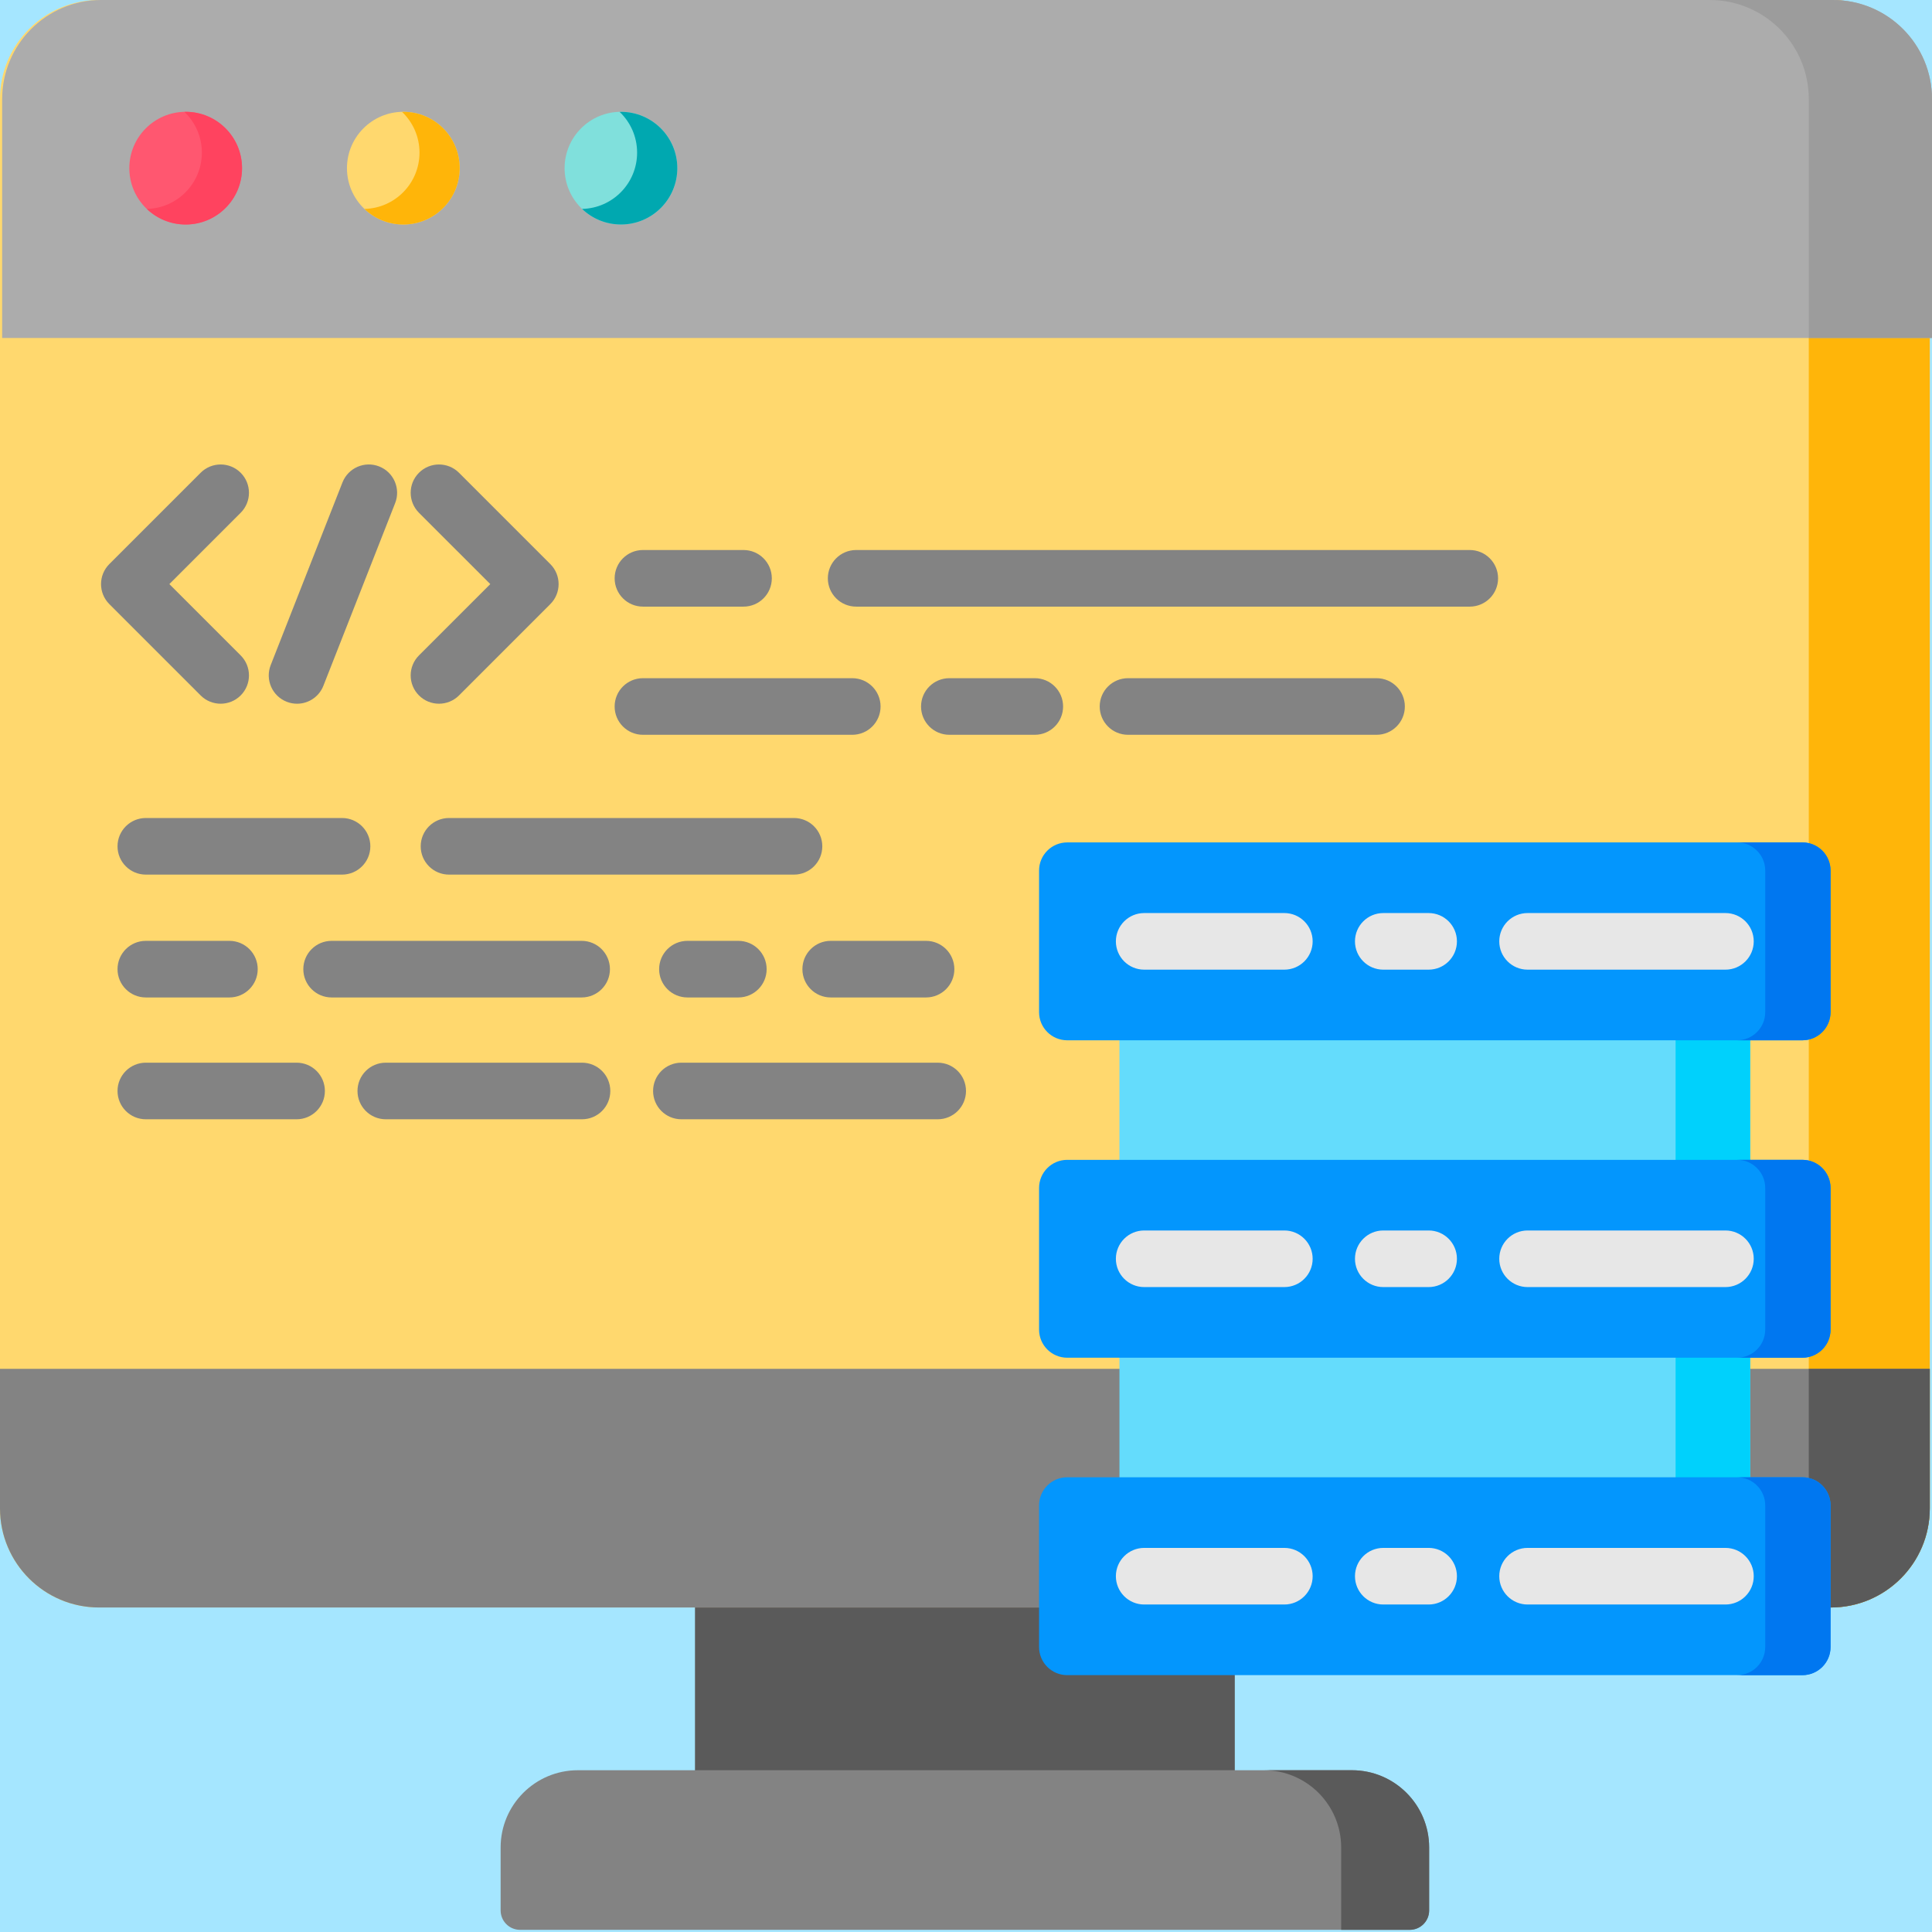 <?xml version="1.0" encoding="UTF-8" standalone="no"?><!DOCTYPE svg PUBLIC "-//W3C//DTD SVG 1.1//EN" "http://www.w3.org/Graphics/SVG/1.1/DTD/svg11.dtd"><svg width="100%" height="100%" viewBox="0 0 512 512" version="1.1" xmlns="http://www.w3.org/2000/svg" xmlns:xlink="http://www.w3.org/1999/xlink" xml:space="preserve" xmlns:serif="http://www.serif.com/" style="fill-rule:evenodd;clip-rule:evenodd;stroke-linejoin:round;stroke-miterlimit:1.414;"><rect x="-7.863" y="-10.483" width="527.912" height="522.483" style="fill:#a5e6ff;"/><rect x="184.176" y="417.711" width="143.059" height="59.211" style="fill:#5a5a5a;fill-rule:nonzero;"/><path d="M485.156,426.004l-458.902,0c-14.5,0 -26.254,-11.754 -26.254,-26.254l0,-373.496c0,-14.5 11.754,-26.254 26.254,-26.254l458.902,0c14.5,0 26.254,11.754 26.254,26.254l0,373.496c0,14.5 -11.754,26.254 -26.254,26.254Z" style="fill:#ffd86e;fill-rule:nonzero;"/><path d="M511.414,26.258l0,373.492c0,14.5 -11.754,26.254 -26.254,26.254l-32.07,0c14.5,0 26.254,-11.754 26.254,-26.254l0,-373.492c0,-14.5 -11.754,-26.254 -26.254,-26.254l32.07,0c14.5,0 26.254,11.754 26.254,26.254Z" style="fill:#ffb509;fill-rule:nonzero;"/><path d="M511.41,362.754l-511.41,0l0,36.996c0,14.5 11.754,26.254 26.254,26.254l458.902,0c14.5,0 26.254,-11.754 26.254,-26.254l0,-36.996Z" style="fill:#838383;fill-rule:nonzero;"/><path d="M511.414,362.75l0,37c0,14.5 -11.754,26.254 -26.254,26.254l-32.07,0c14.5,0 26.254,-11.754 26.254,-26.254l0,-37l32.07,0Z" style="fill:#5a5a5a;fill-rule:nonzero;"/><path d="M511.996,89.563l-511.426,-0.001l0,-63.308c0,-14.5 11.754,-26.254 26.25,-26.254l458.922,0c14.5,0 26.254,11.754 26.254,26.254l0,63.309Z" style="fill:#acacac;fill-rule:nonzero;"/><path d="M512,26.25l0,63.316l-32.656,0l0,-63.316c0,-14.492 -11.754,-26.246 -26.258,-26.246l32.66,0c14.5,0 26.254,11.754 26.254,26.246Z" style="fill:#9c9c9c;fill-rule:nonzero;"/><path d="M373.594,511.426l-235.778,0c-2.839,0 -5.144,-2.305 -5.144,-5.145l0,-16.676c0,-11.308 9.168,-20.476 20.476,-20.476l205.114,0c11.308,0 20.476,9.168 20.476,20.476l0,16.676c0,2.84 -2.304,5.145 -5.144,5.145Z" style="fill:#838383;fill-rule:nonzero;"/><path d="M378.738,489.602l0,16.683c0,2.84 -2.304,5.145 -5.148,5.145l-18.164,0l0,-21.828c0,-11.301 -9.168,-20.473 -20.469,-20.473l23.313,0c11.304,0 20.468,9.168 20.468,20.473Z" style="fill:#5a5a5a;fill-rule:nonzero;"/><g><path d="M58.477,186.492c-1.918,0 -3.84,-0.73 -5.305,-2.195l-24.199,-24.203c-2.93,-2.926 -2.93,-7.676 0,-10.606l24.199,-24.199c2.93,-2.93 7.68,-2.93 10.609,0c2.93,2.93 2.93,7.676 0,10.606l-18.898,18.898l18.898,18.898c2.93,2.93 2.93,7.676 0,10.606c-1.465,1.465 -3.386,2.195 -5.304,2.195Z" style="fill:#838383;fill-rule:nonzero;"/><path d="M116.336,186.492c-1.918,0 -3.84,-0.73 -5.305,-2.195c-2.929,-2.93 -2.929,-7.68 0,-10.606l18.899,-18.898l-18.899,-18.898c-2.929,-2.93 -2.929,-7.68 0,-10.606c2.93,-2.93 7.68,-2.93 10.61,0l24.199,24.199c2.93,2.93 2.93,7.68 0,10.606l-24.199,24.203c-1.465,1.465 -3.387,2.195 -5.305,2.195Z" style="fill:#838383;fill-rule:nonzero;"/><path d="M78.723,186.496c-0.914,0 -1.84,-0.168 -2.743,-0.523c-3.855,-1.512 -5.753,-5.868 -4.238,-9.723l19.016,-48.402c1.515,-3.852 5.871,-5.754 9.722,-4.239c3.856,1.516 5.754,5.871 4.239,9.727l-19.016,48.398c-1.16,2.957 -3.988,4.762 -6.98,4.762Z" style="fill:#838383;fill-rule:nonzero;"/><path d="M90.645,231.781l-52,0c-4.141,0 -7.5,-3.359 -7.5,-7.5c0,-4.144 3.359,-7.5 7.5,-7.5l52,0c4.144,0 7.5,3.356 7.5,7.5c0,4.141 -3.356,7.5 -7.5,7.5Z" style="fill:#838383;fill-rule:nonzero;"/><path d="M210.418,231.781l-91.426,0c-4.14,0 -7.5,-3.359 -7.5,-7.5c0,-4.144 3.36,-7.5 7.5,-7.5l91.426,0c4.144,0 7.5,3.356 7.5,7.5c0,4.141 -3.356,7.5 -7.5,7.5Z" style="fill:#838383;fill-rule:nonzero;"/><path d="M60.797,264.336l-22.152,0c-4.141,0 -7.5,-3.356 -7.5,-7.5c0,-4.141 3.359,-7.5 7.5,-7.5l22.152,0c4.144,0 7.5,3.359 7.5,7.5c0,4.144 -3.359,7.5 -7.5,7.5Z" style="fill:#838383;fill-rule:nonzero;"/><path d="M195.668,264.336l-13.492,0c-4.141,0 -7.5,-3.356 -7.5,-7.5c0,-4.141 3.359,-7.5 7.5,-7.5l13.492,0c4.141,0 7.5,3.359 7.5,7.5c0,4.144 -3.359,7.5 -7.5,7.5Z" style="fill:#838383;fill-rule:nonzero;"/><path d="M154.141,264.336l-66.258,0c-4.145,0 -7.5,-3.356 -7.5,-7.5c0,-4.141 3.355,-7.5 7.5,-7.5l66.258,0c4.144,0 7.5,3.359 7.5,7.5c0,4.144 -3.36,7.5 -7.5,7.5Z" style="fill:#838383;fill-rule:nonzero;"/><path d="M245.414,264.336l-25.269,0c-4.141,0 -7.5,-3.356 -7.5,-7.5c0,-4.141 3.359,-7.5 7.5,-7.5l25.269,0c4.141,0 7.5,3.359 7.5,7.5c0,4.144 -3.359,7.5 -7.5,7.5Z" style="fill:#838383;fill-rule:nonzero;"/><path d="M197.039,160.762l-26.652,0c-4.145,0 -7.5,-3.356 -7.5,-7.5c0,-4.141 3.355,-7.5 7.5,-7.5l26.652,0c4.145,0 7.5,3.359 7.5,7.5c0,4.144 -3.355,7.5 -7.5,7.5Z" style="fill:#838383;fill-rule:nonzero;"/><path d="M389.504,160.762l-162.617,0c-4.141,0 -7.5,-3.356 -7.5,-7.5c0,-4.141 3.359,-7.5 7.5,-7.5l162.617,0c4.141,0 7.5,3.359 7.5,7.5c0,4.144 -3.359,7.5 -7.5,7.5Z" style="fill:#838383;fill-rule:nonzero;"/><path d="M364.801,194.727l-65.867,0c-4.145,0 -7.5,-3.356 -7.5,-7.5c0,-4.141 3.355,-7.5 7.5,-7.5l65.867,0c4.144,0 7.5,3.359 7.5,7.5c0,4.144 -3.356,7.5 -7.5,7.5Z" style="fill:#838383;fill-rule:nonzero;"/><path d="M274.23,194.727l-22.644,0c-4.141,0 -7.5,-3.356 -7.5,-7.5c0,-4.141 3.359,-7.5 7.5,-7.5l22.644,0c4.145,0 7.5,3.359 7.5,7.5c0,4.144 -3.355,7.5 -7.5,7.5Z" style="fill:#838383;fill-rule:nonzero;"/><path d="M225.859,194.727l-55.476,0c-4.141,0 -7.5,-3.356 -7.5,-7.5c0,-4.141 3.359,-7.5 7.5,-7.5l55.476,0c4.141,0 7.5,3.359 7.5,7.5c0,4.144 -3.359,7.5 -7.5,7.5Z" style="fill:#838383;fill-rule:nonzero;"/><path d="M154.238,296.621l-52,0c-4.144,0 -7.5,-3.359 -7.5,-7.5c0,-4.144 3.356,-7.5 7.5,-7.5l52,0c4.145,0 7.5,3.356 7.5,7.5c0,4.141 -3.355,7.5 -7.5,7.5Z" style="fill:#838383;fill-rule:nonzero;"/><path d="M78.598,296.621l-39.953,0c-4.141,0 -7.5,-3.359 -7.5,-7.5c0,-4.144 3.359,-7.5 7.5,-7.5l39.953,0c4.14,0 7.5,3.356 7.5,7.5c0,4.141 -3.36,7.5 -7.5,7.5Z" style="fill:#838383;fill-rule:nonzero;"/><path d="M248.5,296.621l-67.926,0c-4.144,0 -7.5,-3.359 -7.5,-7.5c0,-4.144 3.356,-7.5 7.5,-7.5l67.926,0c4.145,0 7.5,3.356 7.5,7.5c0,4.141 -3.355,7.5 -7.5,7.5Z" style="fill:#838383;fill-rule:nonzero;"/></g><rect x="296.664" y="263.391" width="167.152" height="56.605" style="fill:#64dcfc;fill-rule:nonzero;"/><rect x="296.664" y="350.871" width="167.152" height="52.492" style="fill:#64dcfc;fill-rule:nonzero;"/><rect x="444.051" y="263.391" width="19.766" height="56.605" style="fill:#00d1fc;fill-rule:nonzero;"/><rect x="444.051" y="350.871" width="19.766" height="52.492" style="fill:#00d1fc;fill-rule:nonzero;"/><path d="M477.656,275.688l-194.832,0c-4.121,0 -7.461,-3.34 -7.461,-7.461l0,-37.516c0,-4.121 3.34,-7.461 7.461,-7.461l194.832,0c4.121,0 7.461,3.34 7.461,7.461l0,37.516c0,4.121 -3.34,7.461 -7.461,7.461Z" style="fill:#0396fd;fill-rule:nonzero;"/><path d="M477.656,359.809l-194.832,0c-4.121,0 -7.461,-3.34 -7.461,-7.461l0,-37.516c0,-4.121 3.34,-7.461 7.461,-7.461l194.832,0c4.121,0 7.461,3.34 7.461,7.461l0,37.516c0,4.121 -3.34,7.461 -7.461,7.461Z" style="fill:#0396fd;fill-rule:nonzero;"/><path d="M477.656,443.93l-194.832,0c-4.121,0 -7.461,-3.34 -7.461,-7.461l0,-37.516c0,-4.121 3.34,-7.461 7.461,-7.461l194.832,0c4.121,0 7.461,3.34 7.461,7.461l0,37.516c0,4.121 -3.34,7.461 -7.461,7.461Z" style="fill:#0396fd;fill-rule:nonzero;"/><path d="M485.117,230.711l0,37.516c0,4.117 -3.336,7.46 -7.461,7.46l-17.312,0c4.129,0 7.461,-3.343 7.461,-7.46l0,-37.516c0,-4.117 -3.332,-7.461 -7.461,-7.461l17.312,0c4.125,0 7.461,3.344 7.461,7.461Z" style="fill:#0077f0;fill-rule:nonzero;"/><path d="M485.117,314.828l0,37.516c0,4.129 -3.336,7.465 -7.461,7.465l-17.312,0c4.129,0 7.461,-3.336 7.461,-7.465l0,-37.516c0,-4.117 -3.332,-7.461 -7.461,-7.461l17.312,0c4.125,0 7.461,3.344 7.461,7.461Z" style="fill:#0077f0;fill-rule:nonzero;"/><path d="M485.117,398.957l0,37.516c0,4.117 -3.336,7.461 -7.461,7.461l-17.312,0c4.129,0 7.461,-3.344 7.461,-7.461l0,-37.516c0,-4.125 -3.332,-7.461 -7.461,-7.461l17.312,0c4.125,0 7.461,3.336 7.461,7.461Z" style="fill:#0077f0;fill-rule:nonzero;"/><path d="M340.363,256.969l-37.144,0c-4.141,0 -7.5,-3.356 -7.5,-7.5c0,-4.141 3.359,-7.5 7.5,-7.5l37.148,0c4.141,0 7.5,3.359 7.5,7.5c0,4.144 -3.359,7.5 -7.504,7.5Z" style="fill:#e7e7e7;fill-rule:nonzero;"/><path d="M457.262,256.969l-52.442,0c-4.14,0 -7.5,-3.356 -7.5,-7.5c0,-4.141 3.36,-7.5 7.5,-7.5l52.438,0c4.144,0 7.5,3.359 7.5,7.5c0,4.144 -3.356,7.5 -7.496,7.5Z" style="fill:#e7e7e7;fill-rule:nonzero;"/><path d="M378.602,256.969l-12.02,0c-4.141,0 -7.5,-3.356 -7.5,-7.5c0,-4.141 3.359,-7.5 7.5,-7.5l12.02,0c4.144,0 7.5,3.359 7.5,7.5c0,4.144 -3.36,7.5 -7.5,7.5Z" style="fill:#e7e7e7;fill-rule:nonzero;"/><path d="M340.363,341.09l-37.144,0c-4.141,0 -7.5,-3.356 -7.5,-7.5c0,-4.141 3.359,-7.5 7.5,-7.5l37.148,0c4.141,0 7.5,3.359 7.5,7.5c0,4.144 -3.359,7.5 -7.504,7.5Z" style="fill:#e7e7e7;fill-rule:nonzero;"/><path d="M457.262,341.09l-52.442,0c-4.14,0 -7.5,-3.356 -7.5,-7.5c0,-4.141 3.36,-7.5 7.5,-7.5l52.438,0c4.144,0 7.5,3.359 7.5,7.5c0,4.144 -3.356,7.5 -7.496,7.5Z" style="fill:#e7e7e7;fill-rule:nonzero;"/><path d="M378.602,341.09l-12.02,0c-4.141,0 -7.5,-3.356 -7.5,-7.5c0,-4.141 3.359,-7.5 7.5,-7.5l12.02,0c4.144,0 7.5,3.359 7.5,7.5c0,4.144 -3.36,7.5 -7.5,7.5Z" style="fill:#e7e7e7;fill-rule:nonzero;"/><path d="M340.363,425.211l-37.144,0c-4.141,0 -7.5,-3.359 -7.5,-7.5c0,-4.141 3.359,-7.5 7.5,-7.5l37.148,0c4.141,0 7.5,3.359 7.5,7.5c0,4.141 -3.359,7.5 -7.504,7.5Z" style="fill:#e7e7e7;fill-rule:nonzero;"/><path d="M457.262,425.211l-52.442,0c-4.14,0 -7.5,-3.359 -7.5,-7.5c0,-4.141 3.36,-7.5 7.5,-7.5l52.438,0c4.144,0 7.5,3.359 7.5,7.5c0,4.141 -3.356,7.5 -7.496,7.5Z" style="fill:#e7e7e7;fill-rule:nonzero;"/><path d="M378.602,425.211l-12.02,0c-4.141,0 -7.5,-3.359 -7.5,-7.5c0,-4.141 3.359,-7.5 7.5,-7.5l12.02,0c4.144,0 7.5,3.359 7.5,7.5c0,4.141 -3.36,7.5 -7.5,7.5Z" style="fill:#e7e7e7;fill-rule:nonzero;"/><path d="M64.145,44.563c0,8.249 -6.688,14.933 -14.934,14.933c-8.25,0 -14.938,-6.684 -14.938,-14.934c0,-8.246 6.688,-14.933 14.938,-14.933c8.246,0 14.934,6.687 14.934,14.934Z" style="fill:#ff5770;fill-rule:nonzero;"/><path d="M121.816,44.563c0,8.249 -6.683,14.933 -14.933,14.933c-8.246,0 -14.934,-6.684 -14.934,-14.934c0,-8.246 6.688,-14.933 14.934,-14.933c8.25,0 14.933,6.687 14.933,14.934Z" style="fill:#ffd86e;fill-rule:nonzero;"/><path d="M179.492,44.563c0,8.249 -6.687,14.933 -14.933,14.933c-8.25,0 -14.934,-6.684 -14.934,-14.934c0,-8.246 6.684,-14.933 14.934,-14.933c8.246,0 14.933,6.687 14.933,14.934Z" style="fill:#80e0dc;fill-rule:nonzero;"/><path d="M64.137,44.566c0,8.246 -6.68,14.926 -14.922,14.926c-3.996,0 -7.629,-1.566 -10.305,-4.129c8.078,-0.176 14.586,-6.781 14.586,-14.914c0,-4.258 -1.781,-8.09 -4.633,-10.804c0.114,-0.012 0.239,-0.012 0.352,-0.012c8.242,0 14.922,6.679 14.922,14.933Z" style="fill:#ff435f;fill-rule:nonzero;"/><path d="M121.813,44.566c-0.001,8.246 -6.68,14.926 -14.934,14.926c-3.992,0 -7.613,-1.566 -10.301,-4.129c8.09,-0.176 14.594,-6.781 14.594,-14.914c0,-4.258 -1.781,-8.09 -4.629,-10.804c0.109,-0.012 0.223,-0.012 0.34,-0.012c8.254,0 14.93,6.679 14.93,14.933Z" style="fill:#ffb509;fill-rule:nonzero;"/><path d="M179.492,44.566c0,8.246 -6.691,14.926 -14.933,14.926c-3.996,0 -7.618,-1.566 -10.305,-4.129c8.09,-0.176 14.586,-6.781 14.586,-14.914c0,-4.258 -1.781,-8.09 -4.633,-10.804c0.113,-0.012 0.238,-0.012 0.352,-0.012c8.242,0 14.933,6.679 14.933,14.933Z" style="fill:#00a8b0;fill-rule:nonzero;"/></svg>